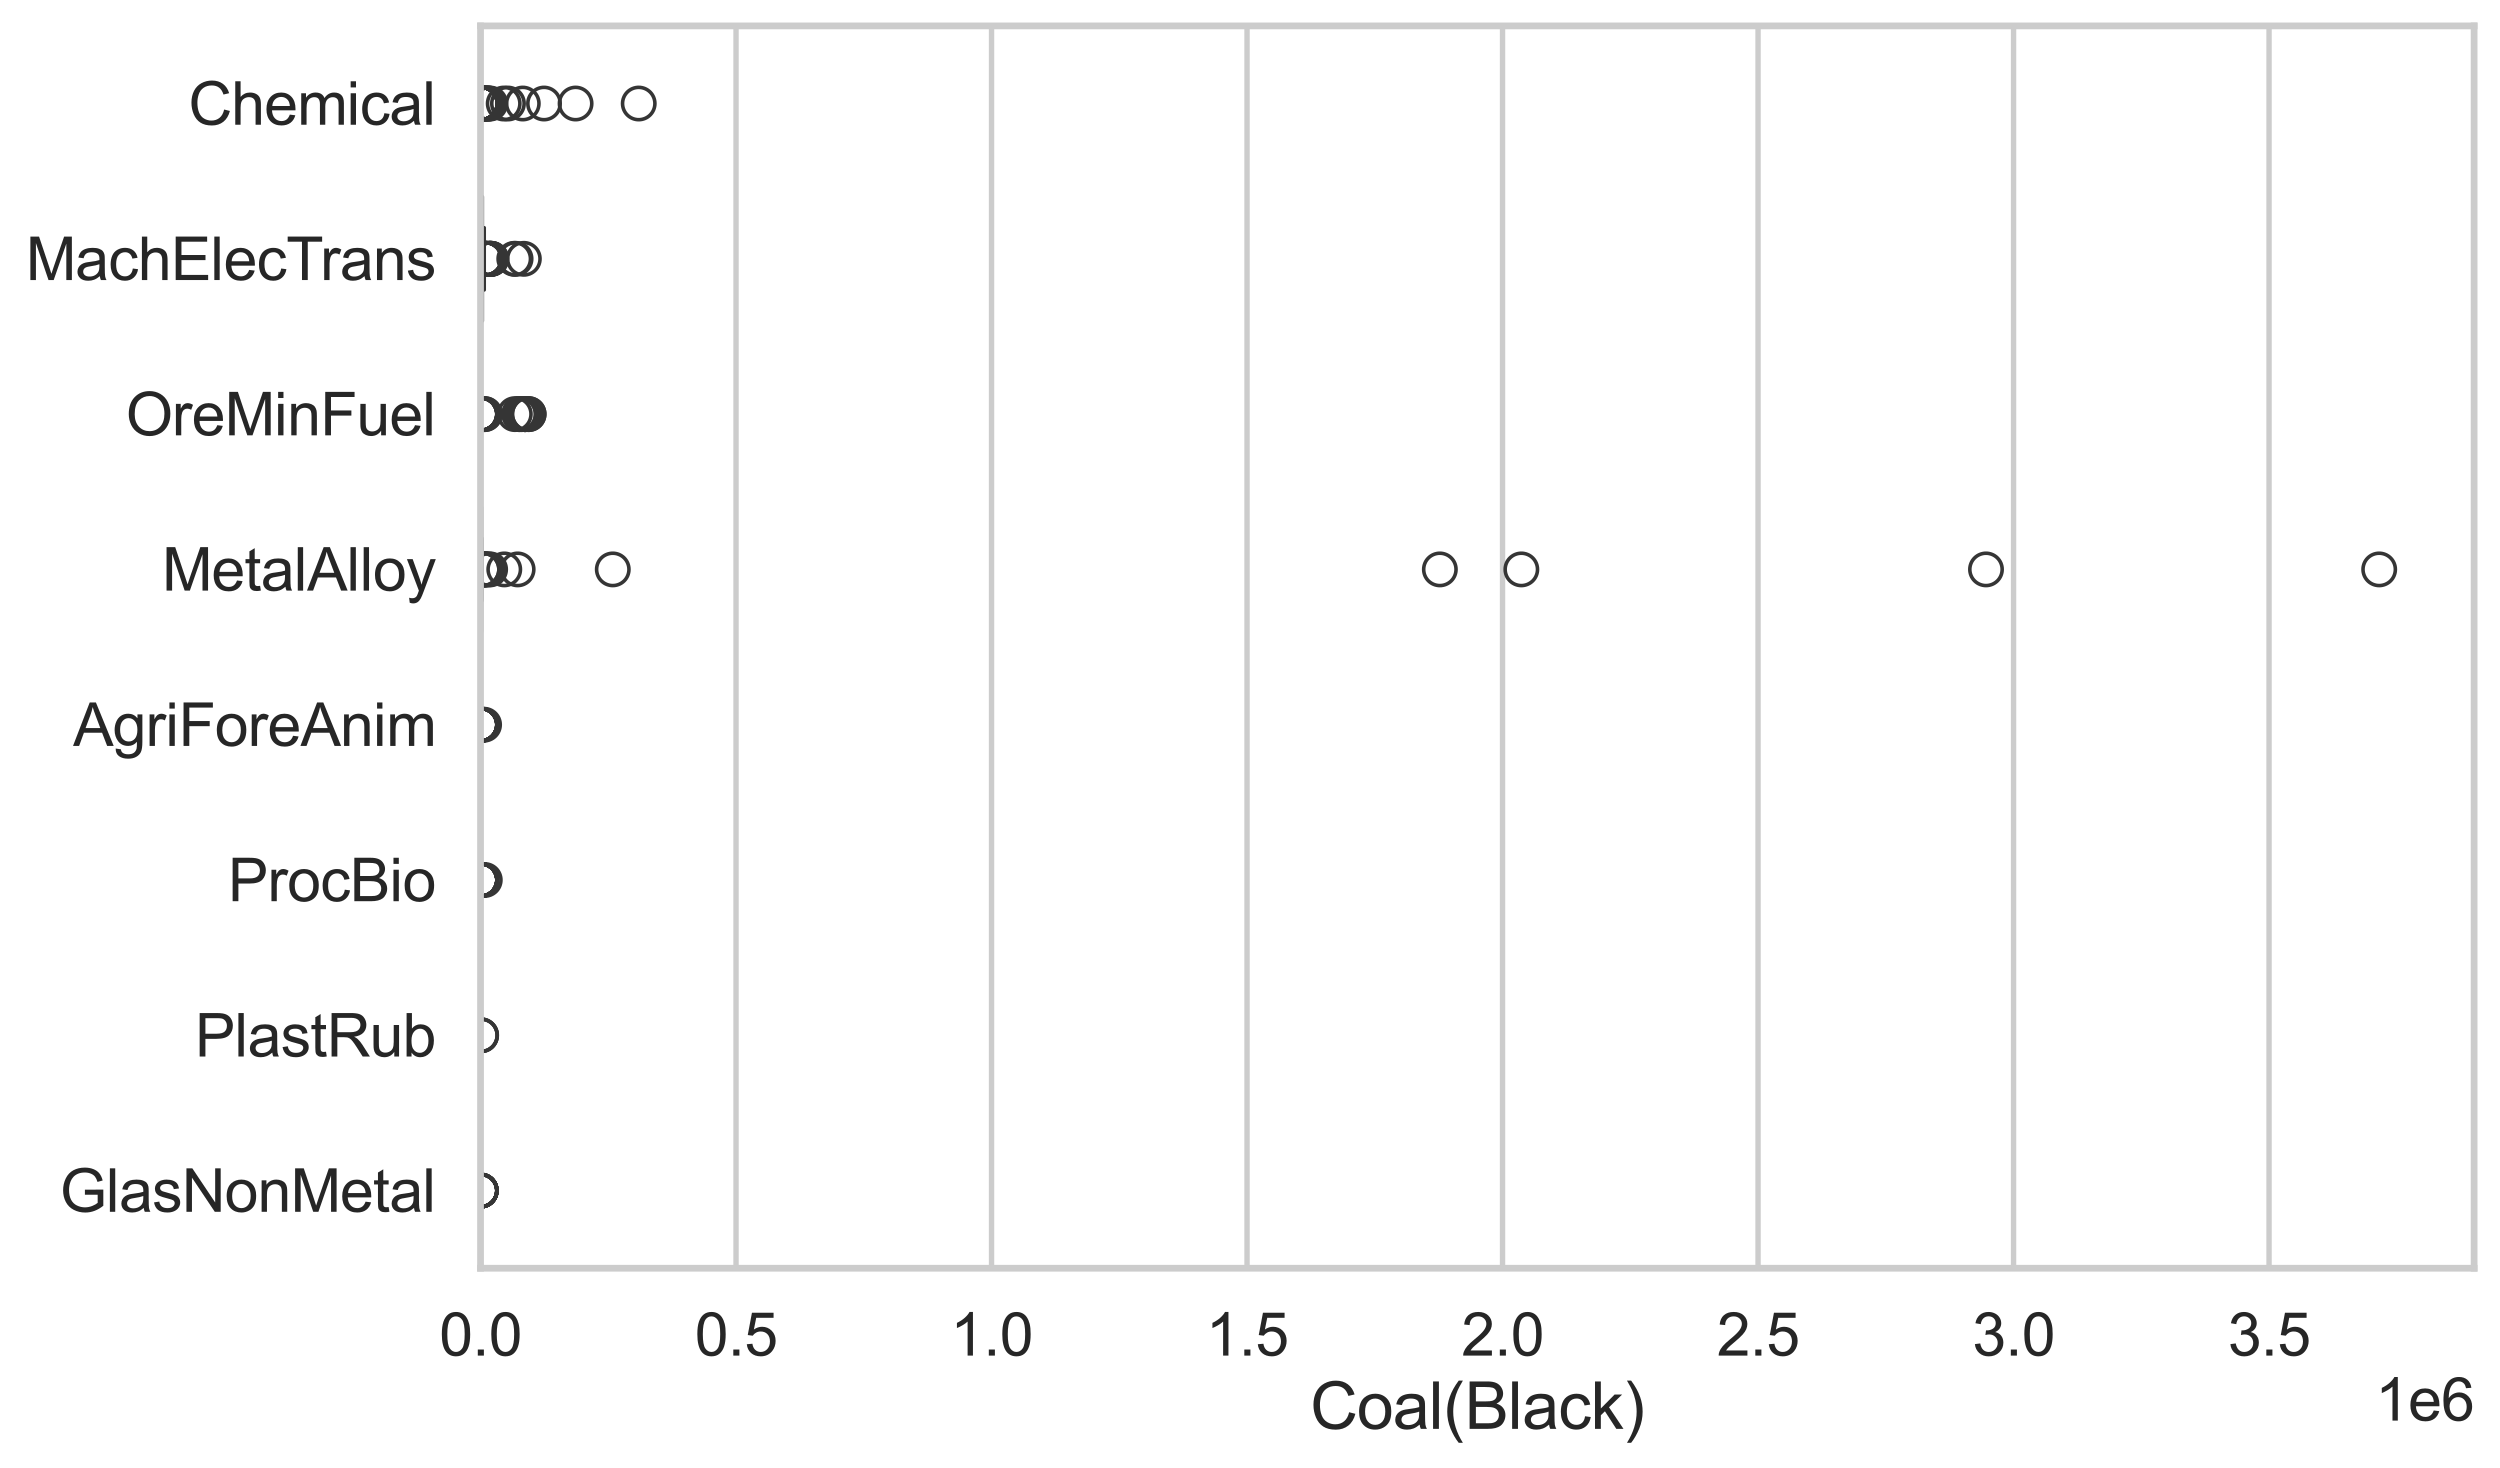 <?xml version="1.0" encoding="utf-8" standalone="no"?>
<!DOCTYPE svg PUBLIC "-//W3C//DTD SVG 1.1//EN"
  "http://www.w3.org/Graphics/SVG/1.1/DTD/svg11.dtd">
<svg xmlns:xlink="http://www.w3.org/1999/xlink" width="695.577pt" height="408.542pt" viewBox="0 0 695.577 408.542" xmlns="http://www.w3.org/2000/svg" version="1.1">
 <defs>
  <style type="text/css">*{stroke-linejoin: round; stroke-linecap: butt}</style>
 </defs>
 <g id="figure_1">
  <g id="patch_1">
   <path d="M 0 408.542 
L 695.577 408.542 
L 695.577 0 
L 0 0 
z
" style="fill: #ffffff"/>
  </g>
  <g id="axes_1">
   <g id="patch_2">
    <path d="M 133.697 352.86 
L 688.377 352.86 
L 688.377 7.2 
L 133.697 7.2 
z
" style="fill: #ffffff"/>
   </g>
   <g id="matplotlib.axis_1">
    <g id="xtick_1">
     <g id="line2d_1">
      <path d="M 133.697 352.86 
L 133.697 7.2 
" clip-path="url(#pe09116f24c)" style="fill: none; stroke: #cccccc; stroke-width: 1.5; stroke-linecap: round"/>
     </g>
     <g id="text_1">
      <!-- 0.0 -->
      <g style="fill: #262626" transform="translate(122.229 377.17) scale(0.165 -0.165)">
       <defs>
        <path id="ArialMT-30" d="M 266 2259 
Q 266 3072 433 3567 
Q 600 4063 929 4331 
Q 1259 4600 1759 4600 
Q 2128 4600 2406 4451 
Q 2684 4303 2865 4023 
Q 3047 3744 3150 3342 
Q 3253 2941 3253 2259 
Q 3253 1453 3087 958 
Q 2922 463 2592 192 
Q 2263 -78 1759 -78 
Q 1097 -78 719 397 
Q 266 969 266 2259 
z
M 844 2259 
Q 844 1131 1108 757 
Q 1372 384 1759 384 
Q 2147 384 2411 759 
Q 2675 1134 2675 2259 
Q 2675 3391 2411 3762 
Q 2147 4134 1753 4134 
Q 1366 4134 1134 3806 
Q 844 3388 844 2259 
z
" transform="scale(0.016)"/>
        <path id="ArialMT-2e" d="M 581 0 
L 581 641 
L 1222 641 
L 1222 0 
L 581 0 
z
" transform="scale(0.016)"/>
       </defs>
       <use xlink:href="#ArialMT-30"/>
       <use xlink:href="#ArialMT-2e" transform="translate(55.615 0)"/>
       <use xlink:href="#ArialMT-30" transform="translate(83.398 0)"/>
      </g>
     </g>
    </g>
    <g id="xtick_2">
     <g id="line2d_2">
      <path d="M 204.786 352.86 
L 204.786 7.2 
" clip-path="url(#pe09116f24c)" style="fill: none; stroke: #cccccc; stroke-width: 1.5; stroke-linecap: round"/>
     </g>
     <g id="text_2">
      <!-- 0.5 -->
      <g style="fill: #262626" transform="translate(193.319 377.17) scale(0.165 -0.165)">
       <defs>
        <path id="ArialMT-35" d="M 266 1200 
L 856 1250 
Q 922 819 1161 601 
Q 1400 384 1738 384 
Q 2144 384 2425 690 
Q 2706 997 2706 1503 
Q 2706 1984 2436 2262 
Q 2166 2541 1728 2541 
Q 1456 2541 1237 2417 
Q 1019 2294 894 2097 
L 366 2166 
L 809 4519 
L 3088 4519 
L 3088 3981 
L 1259 3981 
L 1013 2750 
Q 1425 3038 1878 3038 
Q 2478 3038 2890 2622 
Q 3303 2206 3303 1553 
Q 3303 931 2941 478 
Q 2500 -78 1738 -78 
Q 1113 -78 717 272 
Q 322 622 266 1200 
z
" transform="scale(0.016)"/>
       </defs>
       <use xlink:href="#ArialMT-30"/>
       <use xlink:href="#ArialMT-2e" transform="translate(55.615 0)"/>
       <use xlink:href="#ArialMT-35" transform="translate(83.398 0)"/>
      </g>
     </g>
    </g>
    <g id="xtick_3">
     <g id="line2d_3">
      <path d="M 275.875 352.86 
L 275.875 7.2 
" clip-path="url(#pe09116f24c)" style="fill: none; stroke: #cccccc; stroke-width: 1.5; stroke-linecap: round"/>
     </g>
     <g id="text_3">
      <!-- 1.0 -->
      <g style="fill: #262626" transform="translate(264.408 377.17) scale(0.165 -0.165)">
       <defs>
        <path id="ArialMT-31" d="M 2384 0 
L 1822 0 
L 1822 3584 
Q 1619 3391 1289 3197 
Q 959 3003 697 2906 
L 697 3450 
Q 1169 3672 1522 3987 
Q 1875 4303 2022 4600 
L 2384 4600 
L 2384 0 
z
" transform="scale(0.016)"/>
       </defs>
       <use xlink:href="#ArialMT-31"/>
       <use xlink:href="#ArialMT-2e" transform="translate(55.615 0)"/>
       <use xlink:href="#ArialMT-30" transform="translate(83.398 0)"/>
      </g>
     </g>
    </g>
    <g id="xtick_4">
     <g id="line2d_4">
      <path d="M 346.964 352.86 
L 346.964 7.2 
" clip-path="url(#pe09116f24c)" style="fill: none; stroke: #cccccc; stroke-width: 1.5; stroke-linecap: round"/>
     </g>
     <g id="text_4">
      <!-- 1.5 -->
      <g style="fill: #262626" transform="translate(335.497 377.17) scale(0.165 -0.165)">
       <use xlink:href="#ArialMT-31"/>
       <use xlink:href="#ArialMT-2e" transform="translate(55.615 0)"/>
       <use xlink:href="#ArialMT-35" transform="translate(83.398 0)"/>
      </g>
     </g>
    </g>
    <g id="xtick_5">
     <g id="line2d_5">
      <path d="M 418.054 352.86 
L 418.054 7.2 
" clip-path="url(#pe09116f24c)" style="fill: none; stroke: #cccccc; stroke-width: 1.5; stroke-linecap: round"/>
     </g>
     <g id="text_5">
      <!-- 2.0 -->
      <g style="fill: #262626" transform="translate(406.586 377.17) scale(0.165 -0.165)">
       <defs>
        <path id="ArialMT-32" d="M 3222 541 
L 3222 0 
L 194 0 
Q 188 203 259 391 
Q 375 700 629 1000 
Q 884 1300 1366 1694 
Q 2113 2306 2375 2664 
Q 2638 3022 2638 3341 
Q 2638 3675 2398 3904 
Q 2159 4134 1775 4134 
Q 1369 4134 1125 3890 
Q 881 3647 878 3216 
L 300 3275 
Q 359 3922 746 4261 
Q 1134 4600 1788 4600 
Q 2447 4600 2831 4234 
Q 3216 3869 3216 3328 
Q 3216 3053 3103 2787 
Q 2991 2522 2730 2228 
Q 2469 1934 1863 1422 
Q 1356 997 1212 845 
Q 1069 694 975 541 
L 3222 541 
z
" transform="scale(0.016)"/>
       </defs>
       <use xlink:href="#ArialMT-32"/>
       <use xlink:href="#ArialMT-2e" transform="translate(55.615 0)"/>
       <use xlink:href="#ArialMT-30" transform="translate(83.398 0)"/>
      </g>
     </g>
    </g>
    <g id="xtick_6">
     <g id="line2d_6">
      <path d="M 489.143 352.86 
L 489.143 7.2 
" clip-path="url(#pe09116f24c)" style="fill: none; stroke: #cccccc; stroke-width: 1.5; stroke-linecap: round"/>
     </g>
     <g id="text_6">
      <!-- 2.5 -->
      <g style="fill: #262626" transform="translate(477.675 377.17) scale(0.165 -0.165)">
       <use xlink:href="#ArialMT-32"/>
       <use xlink:href="#ArialMT-2e" transform="translate(55.615 0)"/>
       <use xlink:href="#ArialMT-35" transform="translate(83.398 0)"/>
      </g>
     </g>
    </g>
    <g id="xtick_7">
     <g id="line2d_7">
      <path d="M 560.232 352.86 
L 560.232 7.2 
" clip-path="url(#pe09116f24c)" style="fill: none; stroke: #cccccc; stroke-width: 1.5; stroke-linecap: round"/>
     </g>
     <g id="text_7">
      <!-- 3.0 -->
      <g style="fill: #262626" transform="translate(548.764 377.17) scale(0.165 -0.165)">
       <defs>
        <path id="ArialMT-33" d="M 269 1209 
L 831 1284 
Q 928 806 1161 595 
Q 1394 384 1728 384 
Q 2125 384 2398 659 
Q 2672 934 2672 1341 
Q 2672 1728 2419 1979 
Q 2166 2231 1775 2231 
Q 1616 2231 1378 2169 
L 1441 2663 
Q 1497 2656 1531 2656 
Q 1891 2656 2178 2843 
Q 2466 3031 2466 3422 
Q 2466 3731 2256 3934 
Q 2047 4138 1716 4138 
Q 1388 4138 1169 3931 
Q 950 3725 888 3313 
L 325 3413 
Q 428 3978 793 4289 
Q 1159 4600 1703 4600 
Q 2078 4600 2393 4439 
Q 2709 4278 2876 4000 
Q 3044 3722 3044 3409 
Q 3044 3113 2884 2869 
Q 2725 2625 2413 2481 
Q 2819 2388 3044 2092 
Q 3269 1797 3269 1353 
Q 3269 753 2831 336 
Q 2394 -81 1725 -81 
Q 1122 -81 723 278 
Q 325 638 269 1209 
z
" transform="scale(0.016)"/>
       </defs>
       <use xlink:href="#ArialMT-33"/>
       <use xlink:href="#ArialMT-2e" transform="translate(55.615 0)"/>
       <use xlink:href="#ArialMT-30" transform="translate(83.398 0)"/>
      </g>
     </g>
    </g>
    <g id="xtick_8">
     <g id="line2d_8">
      <path d="M 631.321 352.86 
L 631.321 7.2 
" clip-path="url(#pe09116f24c)" style="fill: none; stroke: #cccccc; stroke-width: 1.5; stroke-linecap: round"/>
     </g>
     <g id="text_8">
      <!-- 3.5 -->
      <g style="fill: #262626" transform="translate(619.854 377.17) scale(0.165 -0.165)">
       <use xlink:href="#ArialMT-33"/>
       <use xlink:href="#ArialMT-2e" transform="translate(55.615 0)"/>
       <use xlink:href="#ArialMT-35" transform="translate(83.398 0)"/>
      </g>
     </g>
    </g>
    <g id="text_9">
     <!-- Coal(Black) -->
     <g style="fill: #262626" transform="translate(364.527 397.553) scale(0.18 -0.18)">
      <defs>
       <path id="ArialMT-43" d="M 3763 1606 
L 4369 1453 
Q 4178 706 3683 314 
Q 3188 -78 2472 -78 
Q 1731 -78 1267 223 
Q 803 525 561 1097 
Q 319 1669 319 2325 
Q 319 3041 592 3573 
Q 866 4106 1370 4382 
Q 1875 4659 2481 4659 
Q 3169 4659 3637 4309 
Q 4106 3959 4291 3325 
L 3694 3184 
Q 3534 3684 3231 3912 
Q 2928 4141 2469 4141 
Q 1941 4141 1586 3887 
Q 1231 3634 1087 3207 
Q 944 2781 944 2328 
Q 944 1744 1114 1308 
Q 1284 872 1643 656 
Q 2003 441 2422 441 
Q 2931 441 3284 734 
Q 3638 1028 3763 1606 
z
" transform="scale(0.016)"/>
       <path id="ArialMT-6f" d="M 213 1659 
Q 213 2581 725 3025 
Q 1153 3394 1769 3394 
Q 2453 3394 2887 2945 
Q 3322 2497 3322 1706 
Q 3322 1066 3130 698 
Q 2938 331 2570 128 
Q 2203 -75 1769 -75 
Q 1072 -75 642 372 
Q 213 819 213 1659 
z
M 791 1659 
Q 791 1022 1069 705 
Q 1347 388 1769 388 
Q 2188 388 2466 706 
Q 2744 1025 2744 1678 
Q 2744 2294 2464 2611 
Q 2184 2928 1769 2928 
Q 1347 2928 1069 2612 
Q 791 2297 791 1659 
z
" transform="scale(0.016)"/>
       <path id="ArialMT-61" d="M 2588 409 
Q 2275 144 1986 34 
Q 1697 -75 1366 -75 
Q 819 -75 525 192 
Q 231 459 231 875 
Q 231 1119 342 1320 
Q 453 1522 633 1644 
Q 813 1766 1038 1828 
Q 1203 1872 1538 1913 
Q 2219 1994 2541 2106 
Q 2544 2222 2544 2253 
Q 2544 2597 2384 2738 
Q 2169 2928 1744 2928 
Q 1347 2928 1158 2789 
Q 969 2650 878 2297 
L 328 2372 
Q 403 2725 575 2942 
Q 747 3159 1072 3276 
Q 1397 3394 1825 3394 
Q 2250 3394 2515 3294 
Q 2781 3194 2906 3042 
Q 3031 2891 3081 2659 
Q 3109 2516 3109 2141 
L 3109 1391 
Q 3109 606 3145 398 
Q 3181 191 3288 0 
L 2700 0 
Q 2613 175 2588 409 
z
M 2541 1666 
Q 2234 1541 1622 1453 
Q 1275 1403 1131 1340 
Q 988 1278 909 1158 
Q 831 1038 831 891 
Q 831 666 1001 516 
Q 1172 366 1500 366 
Q 1825 366 2078 508 
Q 2331 650 2450 897 
Q 2541 1088 2541 1459 
L 2541 1666 
z
" transform="scale(0.016)"/>
       <path id="ArialMT-6c" d="M 409 0 
L 409 4581 
L 972 4581 
L 972 0 
L 409 0 
z
" transform="scale(0.016)"/>
       <path id="ArialMT-28" d="M 1497 -1347 
Q 1031 -759 709 28 
Q 388 816 388 1659 
Q 388 2403 628 3084 
Q 909 3875 1497 4659 
L 1900 4659 
Q 1522 4009 1400 3731 
Q 1209 3300 1100 2831 
Q 966 2247 966 1656 
Q 966 153 1900 -1347 
L 1497 -1347 
z
" transform="scale(0.016)"/>
       <path id="ArialMT-42" d="M 469 0 
L 469 4581 
L 2188 4581 
Q 2713 4581 3030 4442 
Q 3347 4303 3526 4014 
Q 3706 3725 3706 3409 
Q 3706 3116 3547 2856 
Q 3388 2597 3066 2438 
Q 3481 2316 3704 2022 
Q 3928 1728 3928 1328 
Q 3928 1006 3792 729 
Q 3656 453 3456 303 
Q 3256 153 2954 76 
Q 2653 0 2216 0 
L 469 0 
z
M 1075 2656 
L 2066 2656 
Q 2469 2656 2644 2709 
Q 2875 2778 2992 2937 
Q 3109 3097 3109 3338 
Q 3109 3566 3000 3739 
Q 2891 3913 2687 3977 
Q 2484 4041 1991 4041 
L 1075 4041 
L 1075 2656 
z
M 1075 541 
L 2216 541 
Q 2509 541 2628 563 
Q 2838 600 2978 687 
Q 3119 775 3209 942 
Q 3300 1109 3300 1328 
Q 3300 1584 3169 1773 
Q 3038 1963 2805 2039 
Q 2572 2116 2134 2116 
L 1075 2116 
L 1075 541 
z
" transform="scale(0.016)"/>
       <path id="ArialMT-63" d="M 2588 1216 
L 3141 1144 
Q 3050 572 2676 248 
Q 2303 -75 1759 -75 
Q 1078 -75 664 370 
Q 250 816 250 1647 
Q 250 2184 428 2587 
Q 606 2991 970 3192 
Q 1334 3394 1763 3394 
Q 2303 3394 2647 3120 
Q 2991 2847 3088 2344 
L 2541 2259 
Q 2463 2594 2264 2762 
Q 2066 2931 1784 2931 
Q 1359 2931 1093 2626 
Q 828 2322 828 1663 
Q 828 994 1084 691 
Q 1341 388 1753 388 
Q 2084 388 2306 591 
Q 2528 794 2588 1216 
z
" transform="scale(0.016)"/>
       <path id="ArialMT-6b" d="M 425 0 
L 425 4581 
L 988 4581 
L 988 1969 
L 2319 3319 
L 3047 3319 
L 1778 2088 
L 3175 0 
L 2481 0 
L 1384 1697 
L 988 1316 
L 988 0 
L 425 0 
z
" transform="scale(0.016)"/>
       <path id="ArialMT-29" d="M 791 -1347 
L 388 -1347 
Q 1322 153 1322 1656 
Q 1322 2244 1188 2822 
Q 1081 3291 891 3722 
Q 769 4003 388 4659 
L 791 4659 
Q 1378 3875 1659 3084 
Q 1900 2403 1900 1659 
Q 1900 816 1576 28 
Q 1253 -759 791 -1347 
z
" transform="scale(0.016)"/>
      </defs>
      <use xlink:href="#ArialMT-43"/>
      <use xlink:href="#ArialMT-6f" transform="translate(72.217 0)"/>
      <use xlink:href="#ArialMT-61" transform="translate(127.832 0)"/>
      <use xlink:href="#ArialMT-6c" transform="translate(183.447 0)"/>
      <use xlink:href="#ArialMT-28" transform="translate(205.664 0)"/>
      <use xlink:href="#ArialMT-42" transform="translate(238.965 0)"/>
      <use xlink:href="#ArialMT-6c" transform="translate(305.664 0)"/>
      <use xlink:href="#ArialMT-61" transform="translate(327.881 0)"/>
      <use xlink:href="#ArialMT-63" transform="translate(383.496 0)"/>
      <use xlink:href="#ArialMT-6b" transform="translate(433.496 0)"/>
      <use xlink:href="#ArialMT-29" transform="translate(483.496 0)"/>
     </g>
    </g>
    <g id="text_10">
     <!-- 1e6 -->
     <g style="fill: #262626" transform="translate(660.85 395.26) scale(0.165 -0.165)">
      <defs>
       <path id="ArialMT-65" d="M 2694 1069 
L 3275 997 
Q 3138 488 2766 206 
Q 2394 -75 1816 -75 
Q 1088 -75 661 373 
Q 234 822 234 1631 
Q 234 2469 665 2931 
Q 1097 3394 1784 3394 
Q 2450 3394 2872 2941 
Q 3294 2488 3294 1666 
Q 3294 1616 3291 1516 
L 816 1516 
Q 847 969 1125 678 
Q 1403 388 1819 388 
Q 2128 388 2347 550 
Q 2566 713 2694 1069 
z
M 847 1978 
L 2700 1978 
Q 2663 2397 2488 2606 
Q 2219 2931 1791 2931 
Q 1403 2931 1139 2672 
Q 875 2413 847 1978 
z
" transform="scale(0.016)"/>
       <path id="ArialMT-36" d="M 3184 3459 
L 2625 3416 
Q 2550 3747 2413 3897 
Q 2184 4138 1850 4138 
Q 1581 4138 1378 3988 
Q 1113 3794 959 3422 
Q 806 3050 800 2363 
Q 1003 2672 1297 2822 
Q 1591 2972 1913 2972 
Q 2475 2972 2870 2558 
Q 3266 2144 3266 1488 
Q 3266 1056 3080 686 
Q 2894 316 2569 119 
Q 2244 -78 1831 -78 
Q 1128 -78 684 439 
Q 241 956 241 2144 
Q 241 3472 731 4075 
Q 1159 4600 1884 4600 
Q 2425 4600 2770 4297 
Q 3116 3994 3184 3459 
z
M 888 1484 
Q 888 1194 1011 928 
Q 1134 663 1356 523 
Q 1578 384 1822 384 
Q 2178 384 2434 671 
Q 2691 959 2691 1453 
Q 2691 1928 2437 2201 
Q 2184 2475 1800 2475 
Q 1419 2475 1153 2201 
Q 888 1928 888 1484 
z
" transform="scale(0.016)"/>
      </defs>
      <use xlink:href="#ArialMT-31"/>
      <use xlink:href="#ArialMT-65" transform="translate(55.615 0)"/>
      <use xlink:href="#ArialMT-36" transform="translate(111.23 0)"/>
     </g>
    </g>
   </g>
   <g id="matplotlib.axis_2">
    <g id="ytick_1">
     <g id="text_11">
      <!-- Chemical -->
      <g style="fill: #262626" transform="translate(52.428 34.709) scale(0.165 -0.165)">
       <defs>
        <path id="ArialMT-68" d="M 422 0 
L 422 4581 
L 984 4581 
L 984 2938 
Q 1378 3394 1978 3394 
Q 2347 3394 2619 3248 
Q 2891 3103 3008 2847 
Q 3125 2591 3125 2103 
L 3125 0 
L 2563 0 
L 2563 2103 
Q 2563 2525 2380 2717 
Q 2197 2909 1863 2909 
Q 1613 2909 1392 2779 
Q 1172 2650 1078 2428 
Q 984 2206 984 1816 
L 984 0 
L 422 0 
z
" transform="scale(0.016)"/>
        <path id="ArialMT-6d" d="M 422 0 
L 422 3319 
L 925 3319 
L 925 2853 
Q 1081 3097 1340 3245 
Q 1600 3394 1931 3394 
Q 2300 3394 2536 3241 
Q 2772 3088 2869 2813 
Q 3263 3394 3894 3394 
Q 4388 3394 4653 3120 
Q 4919 2847 4919 2278 
L 4919 0 
L 4359 0 
L 4359 2091 
Q 4359 2428 4304 2576 
Q 4250 2725 4106 2815 
Q 3963 2906 3769 2906 
Q 3419 2906 3187 2673 
Q 2956 2441 2956 1928 
L 2956 0 
L 2394 0 
L 2394 2156 
Q 2394 2531 2256 2718 
Q 2119 2906 1806 2906 
Q 1569 2906 1367 2781 
Q 1166 2656 1075 2415 
Q 984 2175 984 1722 
L 984 0 
L 422 0 
z
" transform="scale(0.016)"/>
        <path id="ArialMT-69" d="M 425 3934 
L 425 4581 
L 988 4581 
L 988 3934 
L 425 3934 
z
M 425 0 
L 425 3319 
L 988 3319 
L 988 0 
L 425 0 
z
" transform="scale(0.016)"/>
       </defs>
       <use xlink:href="#ArialMT-43"/>
       <use xlink:href="#ArialMT-68" transform="translate(72.217 0)"/>
       <use xlink:href="#ArialMT-65" transform="translate(127.832 0)"/>
       <use xlink:href="#ArialMT-6d" transform="translate(183.447 0)"/>
       <use xlink:href="#ArialMT-69" transform="translate(266.748 0)"/>
       <use xlink:href="#ArialMT-63" transform="translate(288.965 0)"/>
       <use xlink:href="#ArialMT-61" transform="translate(338.965 0)"/>
       <use xlink:href="#ArialMT-6c" transform="translate(394.58 0)"/>
      </g>
     </g>
    </g>
    <g id="ytick_2">
     <g id="text_12">
      <!-- MachElecTrans -->
      <g style="fill: #262626" transform="translate(7.2 77.916) scale(0.165 -0.165)">
       <defs>
        <path id="ArialMT-4d" d="M 475 0 
L 475 4581 
L 1388 4581 
L 2472 1338 
Q 2622 884 2691 659 
Q 2769 909 2934 1394 
L 4031 4581 
L 4847 4581 
L 4847 0 
L 4263 0 
L 4263 3834 
L 2931 0 
L 2384 0 
L 1059 3900 
L 1059 0 
L 475 0 
z
" transform="scale(0.016)"/>
        <path id="ArialMT-45" d="M 506 0 
L 506 4581 
L 3819 4581 
L 3819 4041 
L 1113 4041 
L 1113 2638 
L 3647 2638 
L 3647 2100 
L 1113 2100 
L 1113 541 
L 3925 541 
L 3925 0 
L 506 0 
z
" transform="scale(0.016)"/>
        <path id="ArialMT-54" d="M 1659 0 
L 1659 4041 
L 150 4041 
L 150 4581 
L 3781 4581 
L 3781 4041 
L 2266 4041 
L 2266 0 
L 1659 0 
z
" transform="scale(0.016)"/>
        <path id="ArialMT-72" d="M 416 0 
L 416 3319 
L 922 3319 
L 922 2816 
Q 1116 3169 1280 3281 
Q 1444 3394 1641 3394 
Q 1925 3394 2219 3213 
L 2025 2691 
Q 1819 2813 1613 2813 
Q 1428 2813 1281 2702 
Q 1134 2591 1072 2394 
Q 978 2094 978 1738 
L 978 0 
L 416 0 
z
" transform="scale(0.016)"/>
        <path id="ArialMT-6e" d="M 422 0 
L 422 3319 
L 928 3319 
L 928 2847 
Q 1294 3394 1984 3394 
Q 2284 3394 2536 3286 
Q 2788 3178 2913 3003 
Q 3038 2828 3088 2588 
Q 3119 2431 3119 2041 
L 3119 0 
L 2556 0 
L 2556 2019 
Q 2556 2363 2490 2533 
Q 2425 2703 2258 2804 
Q 2091 2906 1866 2906 
Q 1506 2906 1245 2678 
Q 984 2450 984 1813 
L 984 0 
L 422 0 
z
" transform="scale(0.016)"/>
        <path id="ArialMT-73" d="M 197 991 
L 753 1078 
Q 800 744 1014 566 
Q 1228 388 1613 388 
Q 2000 388 2187 545 
Q 2375 703 2375 916 
Q 2375 1106 2209 1216 
Q 2094 1291 1634 1406 
Q 1016 1563 777 1677 
Q 538 1791 414 1992 
Q 291 2194 291 2438 
Q 291 2659 392 2848 
Q 494 3038 669 3163 
Q 800 3259 1026 3326 
Q 1253 3394 1513 3394 
Q 1903 3394 2198 3281 
Q 2494 3169 2634 2976 
Q 2775 2784 2828 2463 
L 2278 2388 
Q 2241 2644 2061 2787 
Q 1881 2931 1553 2931 
Q 1166 2931 1000 2803 
Q 834 2675 834 2503 
Q 834 2394 903 2306 
Q 972 2216 1119 2156 
Q 1203 2125 1616 2013 
Q 2213 1853 2448 1751 
Q 2684 1650 2818 1456 
Q 2953 1263 2953 975 
Q 2953 694 2789 445 
Q 2625 197 2315 61 
Q 2006 -75 1616 -75 
Q 969 -75 630 194 
Q 291 463 197 991 
z
" transform="scale(0.016)"/>
       </defs>
       <use xlink:href="#ArialMT-4d"/>
       <use xlink:href="#ArialMT-61" transform="translate(83.301 0)"/>
       <use xlink:href="#ArialMT-63" transform="translate(138.916 0)"/>
       <use xlink:href="#ArialMT-68" transform="translate(188.916 0)"/>
       <use xlink:href="#ArialMT-45" transform="translate(244.531 0)"/>
       <use xlink:href="#ArialMT-6c" transform="translate(311.23 0)"/>
       <use xlink:href="#ArialMT-65" transform="translate(333.447 0)"/>
       <use xlink:href="#ArialMT-63" transform="translate(389.062 0)"/>
       <use xlink:href="#ArialMT-54" transform="translate(439.062 0)"/>
       <use xlink:href="#ArialMT-72" transform="translate(496.396 0)"/>
       <use xlink:href="#ArialMT-61" transform="translate(529.697 0)"/>
       <use xlink:href="#ArialMT-6e" transform="translate(585.312 0)"/>
       <use xlink:href="#ArialMT-73" transform="translate(640.928 0)"/>
      </g>
     </g>
    </g>
    <g id="ytick_3">
     <g id="text_13">
      <!-- OreMinFuel -->
      <g style="fill: #262626" transform="translate(35.013 121.124) scale(0.165 -0.165)">
       <defs>
        <path id="ArialMT-4f" d="M 309 2231 
Q 309 3372 921 4017 
Q 1534 4663 2503 4663 
Q 3138 4663 3647 4359 
Q 4156 4056 4423 3514 
Q 4691 2972 4691 2284 
Q 4691 1588 4409 1038 
Q 4128 488 3612 205 
Q 3097 -78 2500 -78 
Q 1853 -78 1343 234 
Q 834 547 571 1087 
Q 309 1628 309 2231 
z
M 934 2222 
Q 934 1394 1379 917 
Q 1825 441 2497 441 
Q 3181 441 3623 922 
Q 4066 1403 4066 2288 
Q 4066 2847 3877 3264 
Q 3688 3681 3323 3911 
Q 2959 4141 2506 4141 
Q 1863 4141 1398 3698 
Q 934 3256 934 2222 
z
" transform="scale(0.016)"/>
        <path id="ArialMT-46" d="M 525 0 
L 525 4581 
L 3616 4581 
L 3616 4041 
L 1131 4041 
L 1131 2622 
L 3281 2622 
L 3281 2081 
L 1131 2081 
L 1131 0 
L 525 0 
z
" transform="scale(0.016)"/>
        <path id="ArialMT-75" d="M 2597 0 
L 2597 488 
Q 2209 -75 1544 -75 
Q 1250 -75 995 37 
Q 741 150 617 320 
Q 494 491 444 738 
Q 409 903 409 1263 
L 409 3319 
L 972 3319 
L 972 1478 
Q 972 1038 1006 884 
Q 1059 663 1231 536 
Q 1403 409 1656 409 
Q 1909 409 2131 539 
Q 2353 669 2445 892 
Q 2538 1116 2538 1541 
L 2538 3319 
L 3100 3319 
L 3100 0 
L 2597 0 
z
" transform="scale(0.016)"/>
       </defs>
       <use xlink:href="#ArialMT-4f"/>
       <use xlink:href="#ArialMT-72" transform="translate(77.783 0)"/>
       <use xlink:href="#ArialMT-65" transform="translate(111.084 0)"/>
       <use xlink:href="#ArialMT-4d" transform="translate(166.699 0)"/>
       <use xlink:href="#ArialMT-69" transform="translate(250 0)"/>
       <use xlink:href="#ArialMT-6e" transform="translate(272.217 0)"/>
       <use xlink:href="#ArialMT-46" transform="translate(327.832 0)"/>
       <use xlink:href="#ArialMT-75" transform="translate(388.916 0)"/>
       <use xlink:href="#ArialMT-65" transform="translate(444.531 0)"/>
       <use xlink:href="#ArialMT-6c" transform="translate(500.146 0)"/>
      </g>
     </g>
    </g>
    <g id="ytick_4">
     <g id="text_14">
      <!-- MetalAlloy -->
      <g style="fill: #262626" transform="translate(45.088 164.331) scale(0.165 -0.165)">
       <defs>
        <path id="ArialMT-74" d="M 1650 503 
L 1731 6 
Q 1494 -44 1306 -44 
Q 1000 -44 831 53 
Q 663 150 594 308 
Q 525 466 525 972 
L 525 2881 
L 113 2881 
L 113 3319 
L 525 3319 
L 525 4141 
L 1084 4478 
L 1084 3319 
L 1650 3319 
L 1650 2881 
L 1084 2881 
L 1084 941 
Q 1084 700 1114 631 
Q 1144 563 1211 522 
Q 1278 481 1403 481 
Q 1497 481 1650 503 
z
" transform="scale(0.016)"/>
        <path id="ArialMT-41" d="M -9 0 
L 1750 4581 
L 2403 4581 
L 4278 0 
L 3588 0 
L 3053 1388 
L 1138 1388 
L 634 0 
L -9 0 
z
M 1313 1881 
L 2866 1881 
L 2388 3150 
Q 2169 3728 2063 4100 
Q 1975 3659 1816 3225 
L 1313 1881 
z
" transform="scale(0.016)"/>
        <path id="ArialMT-79" d="M 397 -1278 
L 334 -750 
Q 519 -800 656 -800 
Q 844 -800 956 -737 
Q 1069 -675 1141 -563 
Q 1194 -478 1313 -144 
Q 1328 -97 1363 -6 
L 103 3319 
L 709 3319 
L 1400 1397 
Q 1534 1031 1641 628 
Q 1738 1016 1872 1384 
L 2581 3319 
L 3144 3319 
L 1881 -56 
Q 1678 -603 1566 -809 
Q 1416 -1088 1222 -1217 
Q 1028 -1347 759 -1347 
Q 597 -1347 397 -1278 
z
" transform="scale(0.016)"/>
       </defs>
       <use xlink:href="#ArialMT-4d"/>
       <use xlink:href="#ArialMT-65" transform="translate(83.301 0)"/>
       <use xlink:href="#ArialMT-74" transform="translate(138.916 0)"/>
       <use xlink:href="#ArialMT-61" transform="translate(166.699 0)"/>
       <use xlink:href="#ArialMT-6c" transform="translate(222.314 0)"/>
       <use xlink:href="#ArialMT-41" transform="translate(244.531 0)"/>
       <use xlink:href="#ArialMT-6c" transform="translate(311.23 0)"/>
       <use xlink:href="#ArialMT-6c" transform="translate(333.447 0)"/>
       <use xlink:href="#ArialMT-6f" transform="translate(355.664 0)"/>
       <use xlink:href="#ArialMT-79" transform="translate(411.279 0)"/>
      </g>
     </g>
    </g>
    <g id="ytick_5">
     <g id="text_15">
      <!-- AgriForeAnim -->
      <g style="fill: #262626" transform="translate(20.341 207.539) scale(0.165 -0.165)">
       <defs>
        <path id="ArialMT-67" d="M 319 -275 
L 866 -356 
Q 900 -609 1056 -725 
Q 1266 -881 1628 -881 
Q 2019 -881 2231 -725 
Q 2444 -569 2519 -288 
Q 2563 -116 2559 434 
Q 2191 0 1641 0 
Q 956 0 581 494 
Q 206 988 206 1678 
Q 206 2153 378 2554 
Q 550 2956 876 3175 
Q 1203 3394 1644 3394 
Q 2231 3394 2613 2919 
L 2613 3319 
L 3131 3319 
L 3131 450 
Q 3131 -325 2973 -648 
Q 2816 -972 2473 -1159 
Q 2131 -1347 1631 -1347 
Q 1038 -1347 672 -1080 
Q 306 -813 319 -275 
z
M 784 1719 
Q 784 1066 1043 766 
Q 1303 466 1694 466 
Q 2081 466 2343 764 
Q 2606 1063 2606 1700 
Q 2606 2309 2336 2618 
Q 2066 2928 1684 2928 
Q 1309 2928 1046 2623 
Q 784 2319 784 1719 
z
" transform="scale(0.016)"/>
       </defs>
       <use xlink:href="#ArialMT-41"/>
       <use xlink:href="#ArialMT-67" transform="translate(66.699 0)"/>
       <use xlink:href="#ArialMT-72" transform="translate(122.314 0)"/>
       <use xlink:href="#ArialMT-69" transform="translate(155.615 0)"/>
       <use xlink:href="#ArialMT-46" transform="translate(177.832 0)"/>
       <use xlink:href="#ArialMT-6f" transform="translate(238.916 0)"/>
       <use xlink:href="#ArialMT-72" transform="translate(294.531 0)"/>
       <use xlink:href="#ArialMT-65" transform="translate(327.832 0)"/>
       <use xlink:href="#ArialMT-41" transform="translate(383.447 0)"/>
       <use xlink:href="#ArialMT-6e" transform="translate(450.146 0)"/>
       <use xlink:href="#ArialMT-69" transform="translate(505.762 0)"/>
       <use xlink:href="#ArialMT-6d" transform="translate(527.979 0)"/>
      </g>
     </g>
    </g>
    <g id="ytick_6">
     <g id="text_16">
      <!-- ProcBio -->
      <g style="fill: #262626" transform="translate(63.424 250.746) scale(0.165 -0.165)">
       <defs>
        <path id="ArialMT-50" d="M 494 0 
L 494 4581 
L 2222 4581 
Q 2678 4581 2919 4538 
Q 3256 4481 3484 4323 
Q 3713 4166 3852 3881 
Q 3991 3597 3991 3256 
Q 3991 2672 3619 2267 
Q 3247 1863 2275 1863 
L 1100 1863 
L 1100 0 
L 494 0 
z
M 1100 2403 
L 2284 2403 
Q 2872 2403 3119 2622 
Q 3366 2841 3366 3238 
Q 3366 3525 3220 3729 
Q 3075 3934 2838 4000 
Q 2684 4041 2272 4041 
L 1100 4041 
L 1100 2403 
z
" transform="scale(0.016)"/>
       </defs>
       <use xlink:href="#ArialMT-50"/>
       <use xlink:href="#ArialMT-72" transform="translate(66.699 0)"/>
       <use xlink:href="#ArialMT-6f" transform="translate(100 0)"/>
       <use xlink:href="#ArialMT-63" transform="translate(155.615 0)"/>
       <use xlink:href="#ArialMT-42" transform="translate(205.615 0)"/>
       <use xlink:href="#ArialMT-69" transform="translate(272.314 0)"/>
       <use xlink:href="#ArialMT-6f" transform="translate(294.531 0)"/>
      </g>
     </g>
    </g>
    <g id="ytick_7">
     <g id="text_17">
      <!-- PlastRub -->
      <g style="fill: #262626" transform="translate(54.248 293.954) scale(0.165 -0.165)">
       <defs>
        <path id="ArialMT-52" d="M 503 0 
L 503 4581 
L 2534 4581 
Q 3147 4581 3465 4457 
Q 3784 4334 3975 4021 
Q 4166 3709 4166 3331 
Q 4166 2844 3850 2509 
Q 3534 2175 2875 2084 
Q 3116 1969 3241 1856 
Q 3506 1613 3744 1247 
L 4541 0 
L 3778 0 
L 3172 953 
Q 2906 1366 2734 1584 
Q 2563 1803 2427 1890 
Q 2291 1978 2150 2013 
Q 2047 2034 1813 2034 
L 1109 2034 
L 1109 0 
L 503 0 
z
M 1109 2559 
L 2413 2559 
Q 2828 2559 3062 2645 
Q 3297 2731 3419 2920 
Q 3541 3109 3541 3331 
Q 3541 3656 3305 3865 
Q 3069 4075 2559 4075 
L 1109 4075 
L 1109 2559 
z
" transform="scale(0.016)"/>
        <path id="ArialMT-62" d="M 941 0 
L 419 0 
L 419 4581 
L 981 4581 
L 981 2947 
Q 1338 3394 1891 3394 
Q 2197 3394 2470 3270 
Q 2744 3147 2920 2923 
Q 3097 2700 3197 2384 
Q 3297 2069 3297 1709 
Q 3297 856 2875 390 
Q 2453 -75 1863 -75 
Q 1275 -75 941 416 
L 941 0 
z
M 934 1684 
Q 934 1088 1097 822 
Q 1363 388 1816 388 
Q 2184 388 2453 708 
Q 2722 1028 2722 1663 
Q 2722 2313 2464 2622 
Q 2206 2931 1841 2931 
Q 1472 2931 1203 2611 
Q 934 2291 934 1684 
z
" transform="scale(0.016)"/>
       </defs>
       <use xlink:href="#ArialMT-50"/>
       <use xlink:href="#ArialMT-6c" transform="translate(66.699 0)"/>
       <use xlink:href="#ArialMT-61" transform="translate(88.916 0)"/>
       <use xlink:href="#ArialMT-73" transform="translate(144.531 0)"/>
       <use xlink:href="#ArialMT-74" transform="translate(194.531 0)"/>
       <use xlink:href="#ArialMT-52" transform="translate(222.314 0)"/>
       <use xlink:href="#ArialMT-75" transform="translate(294.531 0)"/>
       <use xlink:href="#ArialMT-62" transform="translate(350.146 0)"/>
      </g>
     </g>
    </g>
    <g id="ytick_8">
     <g id="text_18">
      <!-- GlasNonMetal -->
      <g style="fill: #262626" transform="translate(16.659 337.161) scale(0.165 -0.165)">
       <defs>
        <path id="ArialMT-47" d="M 2638 1797 
L 2638 2334 
L 4578 2338 
L 4578 638 
Q 4131 281 3656 101 
Q 3181 -78 2681 -78 
Q 2006 -78 1454 211 
Q 903 500 622 1047 
Q 341 1594 341 2269 
Q 341 2938 620 3517 
Q 900 4097 1425 4378 
Q 1950 4659 2634 4659 
Q 3131 4659 3532 4498 
Q 3934 4338 4162 4050 
Q 4391 3763 4509 3300 
L 3963 3150 
Q 3859 3500 3706 3700 
Q 3553 3900 3268 4020 
Q 2984 4141 2638 4141 
Q 2222 4141 1919 4014 
Q 1616 3888 1430 3681 
Q 1244 3475 1141 3228 
Q 966 2803 966 2306 
Q 966 1694 1177 1281 
Q 1388 869 1791 669 
Q 2194 469 2647 469 
Q 3041 469 3416 620 
Q 3791 772 3984 944 
L 3984 1797 
L 2638 1797 
z
" transform="scale(0.016)"/>
        <path id="ArialMT-4e" d="M 488 0 
L 488 4581 
L 1109 4581 
L 3516 984 
L 3516 4581 
L 4097 4581 
L 4097 0 
L 3475 0 
L 1069 3600 
L 1069 0 
L 488 0 
z
" transform="scale(0.016)"/>
       </defs>
       <use xlink:href="#ArialMT-47"/>
       <use xlink:href="#ArialMT-6c" transform="translate(77.783 0)"/>
       <use xlink:href="#ArialMT-61" transform="translate(100 0)"/>
       <use xlink:href="#ArialMT-73" transform="translate(155.615 0)"/>
       <use xlink:href="#ArialMT-4e" transform="translate(205.615 0)"/>
       <use xlink:href="#ArialMT-6f" transform="translate(277.832 0)"/>
       <use xlink:href="#ArialMT-6e" transform="translate(333.447 0)"/>
       <use xlink:href="#ArialMT-4d" transform="translate(389.062 0)"/>
       <use xlink:href="#ArialMT-65" transform="translate(472.363 0)"/>
       <use xlink:href="#ArialMT-74" transform="translate(527.979 0)"/>
       <use xlink:href="#ArialMT-61" transform="translate(555.762 0)"/>
       <use xlink:href="#ArialMT-6c" transform="translate(611.377 0)"/>
      </g>
     </g>
    </g>
   </g>
   <g id="patch_3">
    <path d="M 133.71 11.521 
L 133.71 46.087 
L 133.769 46.087 
L 133.769 11.521 
L 133.71 11.521 
z
" clip-path="url(#pe09116f24c)" style="fill: #ca74db; stroke: #353535; stroke-linejoin: miter"/>
   </g>
   <g id="line2d_9">
    <path d="M 133.71 28.804 
L 133.697 28.804 
" clip-path="url(#pe09116f24c)" style="fill: none; stroke: #353535"/>
   </g>
   <g id="line2d_10">
    <path d="M 133.769 28.804 
L 133.857 28.804 
" clip-path="url(#pe09116f24c)" style="fill: none; stroke: #353535"/>
   </g>
   <g id="line2d_11">
    <path d="M 133.697 20.162 
L 133.697 37.445 
" clip-path="url(#pe09116f24c)" style="fill: none; stroke: #353535; stroke-linecap: round"/>
   </g>
   <g id="line2d_12">
    <path d="M 133.857 20.162 
L 133.857 37.445 
" clip-path="url(#pe09116f24c)" style="fill: none; stroke: #353535; stroke-linecap: round"/>
   </g>
   <g id="line2d_13">
    <defs>
     <path id="ma4b2b3c1c4" d="M 0 4.5 
C 1.193 4.5 2.338 4.026 3.182 3.182 
C 4.026 2.338 4.5 1.193 4.5 0 
C 4.5 -1.193 4.026 -2.338 3.182 -3.182 
C 2.338 -4.026 1.193 -4.5 0 -4.5 
C -1.193 -4.5 -2.338 -4.026 -3.182 -3.182 
C -4.026 -2.338 -4.5 -1.193 -4.5 0 
C -4.5 1.193 -4.026 2.338 -3.182 3.182 
C -2.338 4.026 -1.193 4.5 0 4.5 
z
" style="stroke: #353535"/>
    </defs>
    <g clip-path="url(#pe09116f24c)">
     <use xlink:href="#ma4b2b3c1c4" x="133.863" y="28.804" style="fill-opacity: 0; stroke: #353535"/>
     <use xlink:href="#ma4b2b3c1c4" x="133.891" y="28.804" style="fill-opacity: 0; stroke: #353535"/>
     <use xlink:href="#ma4b2b3c1c4" x="133.934" y="28.804" style="fill-opacity: 0; stroke: #353535"/>
     <use xlink:href="#ma4b2b3c1c4" x="135.172" y="28.804" style="fill-opacity: 0; stroke: #353535"/>
     <use xlink:href="#ma4b2b3c1c4" x="135.374" y="28.804" style="fill-opacity: 0; stroke: #353535"/>
     <use xlink:href="#ma4b2b3c1c4" x="134.575" y="28.804" style="fill-opacity: 0; stroke: #353535"/>
     <use xlink:href="#ma4b2b3c1c4" x="133.953" y="28.804" style="fill-opacity: 0; stroke: #353535"/>
     <use xlink:href="#ma4b2b3c1c4" x="133.906" y="28.804" style="fill-opacity: 0; stroke: #353535"/>
     <use xlink:href="#ma4b2b3c1c4" x="133.918" y="28.804" style="fill-opacity: 0; stroke: #353535"/>
     <use xlink:href="#ma4b2b3c1c4" x="134.025" y="28.804" style="fill-opacity: 0; stroke: #353535"/>
     <use xlink:href="#ma4b2b3c1c4" x="133.899" y="28.804" style="fill-opacity: 0; stroke: #353535"/>
     <use xlink:href="#ma4b2b3c1c4" x="134.347" y="28.804" style="fill-opacity: 0; stroke: #353535"/>
     <use xlink:href="#ma4b2b3c1c4" x="134.342" y="28.804" style="fill-opacity: 0; stroke: #353535"/>
     <use xlink:href="#ma4b2b3c1c4" x="133.909" y="28.804" style="fill-opacity: 0; stroke: #353535"/>
     <use xlink:href="#ma4b2b3c1c4" x="134.293" y="28.804" style="fill-opacity: 0; stroke: #353535"/>
     <use xlink:href="#ma4b2b3c1c4" x="177.713" y="28.804" style="fill-opacity: 0; stroke: #353535"/>
     <use xlink:href="#ma4b2b3c1c4" x="133.876" y="28.804" style="fill-opacity: 0; stroke: #353535"/>
     <use xlink:href="#ma4b2b3c1c4" x="136.392" y="28.804" style="fill-opacity: 0; stroke: #353535"/>
     <use xlink:href="#ma4b2b3c1c4" x="134.335" y="28.804" style="fill-opacity: 0; stroke: #353535"/>
     <use xlink:href="#ma4b2b3c1c4" x="133.923" y="28.804" style="fill-opacity: 0; stroke: #353535"/>
     <use xlink:href="#ma4b2b3c1c4" x="140.146" y="28.804" style="fill-opacity: 0; stroke: #353535"/>
     <use xlink:href="#ma4b2b3c1c4" x="133.907" y="28.804" style="fill-opacity: 0; stroke: #353535"/>
     <use xlink:href="#ma4b2b3c1c4" x="133.941" y="28.804" style="fill-opacity: 0; stroke: #353535"/>
     <use xlink:href="#ma4b2b3c1c4" x="133.895" y="28.804" style="fill-opacity: 0; stroke: #353535"/>
     <use xlink:href="#ma4b2b3c1c4" x="134.713" y="28.804" style="fill-opacity: 0; stroke: #353535"/>
     <use xlink:href="#ma4b2b3c1c4" x="134.409" y="28.804" style="fill-opacity: 0; stroke: #353535"/>
     <use xlink:href="#ma4b2b3c1c4" x="133.89" y="28.804" style="fill-opacity: 0; stroke: #353535"/>
     <use xlink:href="#ma4b2b3c1c4" x="134.478" y="28.804" style="fill-opacity: 0; stroke: #353535"/>
     <use xlink:href="#ma4b2b3c1c4" x="134.201" y="28.804" style="fill-opacity: 0; stroke: #353535"/>
     <use xlink:href="#ma4b2b3c1c4" x="133.968" y="28.804" style="fill-opacity: 0; stroke: #353535"/>
     <use xlink:href="#ma4b2b3c1c4" x="135.513" y="28.804" style="fill-opacity: 0; stroke: #353535"/>
     <use xlink:href="#ma4b2b3c1c4" x="133.866" y="28.804" style="fill-opacity: 0; stroke: #353535"/>
     <use xlink:href="#ma4b2b3c1c4" x="133.955" y="28.804" style="fill-opacity: 0; stroke: #353535"/>
     <use xlink:href="#ma4b2b3c1c4" x="133.916" y="28.804" style="fill-opacity: 0; stroke: #353535"/>
     <use xlink:href="#ma4b2b3c1c4" x="145.457" y="28.804" style="fill-opacity: 0; stroke: #353535"/>
     <use xlink:href="#ma4b2b3c1c4" x="134.115" y="28.804" style="fill-opacity: 0; stroke: #353535"/>
     <use xlink:href="#ma4b2b3c1c4" x="135.825" y="28.804" style="fill-opacity: 0; stroke: #353535"/>
     <use xlink:href="#ma4b2b3c1c4" x="133.89" y="28.804" style="fill-opacity: 0; stroke: #353535"/>
     <use xlink:href="#ma4b2b3c1c4" x="133.89" y="28.804" style="fill-opacity: 0; stroke: #353535"/>
     <use xlink:href="#ma4b2b3c1c4" x="133.929" y="28.804" style="fill-opacity: 0; stroke: #353535"/>
     <use xlink:href="#ma4b2b3c1c4" x="134.769" y="28.804" style="fill-opacity: 0; stroke: #353535"/>
     <use xlink:href="#ma4b2b3c1c4" x="133.902" y="28.804" style="fill-opacity: 0; stroke: #353535"/>
     <use xlink:href="#ma4b2b3c1c4" x="134.496" y="28.804" style="fill-opacity: 0; stroke: #353535"/>
     <use xlink:href="#ma4b2b3c1c4" x="134.114" y="28.804" style="fill-opacity: 0; stroke: #353535"/>
     <use xlink:href="#ma4b2b3c1c4" x="135.94" y="28.804" style="fill-opacity: 0; stroke: #353535"/>
     <use xlink:href="#ma4b2b3c1c4" x="133.867" y="28.804" style="fill-opacity: 0; stroke: #353535"/>
     <use xlink:href="#ma4b2b3c1c4" x="133.903" y="28.804" style="fill-opacity: 0; stroke: #353535"/>
     <use xlink:href="#ma4b2b3c1c4" x="134.009" y="28.804" style="fill-opacity: 0; stroke: #353535"/>
     <use xlink:href="#ma4b2b3c1c4" x="134.127" y="28.804" style="fill-opacity: 0; stroke: #353535"/>
     <use xlink:href="#ma4b2b3c1c4" x="133.868" y="28.804" style="fill-opacity: 0; stroke: #353535"/>
     <use xlink:href="#ma4b2b3c1c4" x="141.327" y="28.804" style="fill-opacity: 0; stroke: #353535"/>
     <use xlink:href="#ma4b2b3c1c4" x="160.146" y="28.804" style="fill-opacity: 0; stroke: #353535"/>
     <use xlink:href="#ma4b2b3c1c4" x="133.863" y="28.804" style="fill-opacity: 0; stroke: #353535"/>
     <use xlink:href="#ma4b2b3c1c4" x="133.904" y="28.804" style="fill-opacity: 0; stroke: #353535"/>
     <use xlink:href="#ma4b2b3c1c4" x="134.681" y="28.804" style="fill-opacity: 0; stroke: #353535"/>
     <use xlink:href="#ma4b2b3c1c4" x="133.874" y="28.804" style="fill-opacity: 0; stroke: #353535"/>
     <use xlink:href="#ma4b2b3c1c4" x="133.868" y="28.804" style="fill-opacity: 0; stroke: #353535"/>
     <use xlink:href="#ma4b2b3c1c4" x="133.957" y="28.804" style="fill-opacity: 0; stroke: #353535"/>
     <use xlink:href="#ma4b2b3c1c4" x="133.99" y="28.804" style="fill-opacity: 0; stroke: #353535"/>
     <use xlink:href="#ma4b2b3c1c4" x="134.162" y="28.804" style="fill-opacity: 0; stroke: #353535"/>
     <use xlink:href="#ma4b2b3c1c4" x="134.019" y="28.804" style="fill-opacity: 0; stroke: #353535"/>
     <use xlink:href="#ma4b2b3c1c4" x="133.91" y="28.804" style="fill-opacity: 0; stroke: #353535"/>
     <use xlink:href="#ma4b2b3c1c4" x="151.365" y="28.804" style="fill-opacity: 0; stroke: #353535"/>
     <use xlink:href="#ma4b2b3c1c4" x="134.193" y="28.804" style="fill-opacity: 0; stroke: #353535"/>
     <use xlink:href="#ma4b2b3c1c4" x="134.298" y="28.804" style="fill-opacity: 0; stroke: #353535"/>
    </g>
   </g>
   <g id="patch_4">
    <path d="M 133.805 54.728 
L 133.805 89.294 
L 134.201 89.294 
L 134.201 54.728 
L 133.805 54.728 
z
" clip-path="url(#pe09116f24c)" style="fill: #5ca236; stroke: #353535; stroke-linejoin: miter"/>
   </g>
   <g id="line2d_14">
    <path d="M 133.805 72.011 
L 133.699 72.011 
" clip-path="url(#pe09116f24c)" style="fill: none; stroke: #353535"/>
   </g>
   <g id="line2d_15">
    <path d="M 134.201 72.011 
L 134.726 72.011 
" clip-path="url(#pe09116f24c)" style="fill: none; stroke: #353535"/>
   </g>
   <g id="line2d_16">
    <path d="M 133.699 63.37 
L 133.699 80.653 
" clip-path="url(#pe09116f24c)" style="fill: none; stroke: #353535; stroke-linecap: round"/>
   </g>
   <g id="line2d_17">
    <path d="M 134.726 63.37 
L 134.726 80.653 
" clip-path="url(#pe09116f24c)" style="fill: none; stroke: #353535; stroke-linecap: round"/>
   </g>
   <g id="line2d_18">
    <g clip-path="url(#pe09116f24c)">
     <use xlink:href="#ma4b2b3c1c4" x="136.011" y="72.011" style="fill-opacity: 0; stroke: #353535"/>
     <use xlink:href="#ma4b2b3c1c4" x="135.33" y="72.011" style="fill-opacity: 0; stroke: #353535"/>
     <use xlink:href="#ma4b2b3c1c4" x="135.03" y="72.011" style="fill-opacity: 0; stroke: #353535"/>
     <use xlink:href="#ma4b2b3c1c4" x="136.36" y="72.011" style="fill-opacity: 0; stroke: #353535"/>
     <use xlink:href="#ma4b2b3c1c4" x="136.426" y="72.011" style="fill-opacity: 0; stroke: #353535"/>
     <use xlink:href="#ma4b2b3c1c4" x="135.157" y="72.011" style="fill-opacity: 0; stroke: #353535"/>
     <use xlink:href="#ma4b2b3c1c4" x="136.433" y="72.011" style="fill-opacity: 0; stroke: #353535"/>
     <use xlink:href="#ma4b2b3c1c4" x="136.68" y="72.011" style="fill-opacity: 0; stroke: #353535"/>
     <use xlink:href="#ma4b2b3c1c4" x="135.072" y="72.011" style="fill-opacity: 0; stroke: #353535"/>
     <use xlink:href="#ma4b2b3c1c4" x="136.674" y="72.011" style="fill-opacity: 0; stroke: #353535"/>
     <use xlink:href="#ma4b2b3c1c4" x="136.433" y="72.011" style="fill-opacity: 0; stroke: #353535"/>
     <use xlink:href="#ma4b2b3c1c4" x="143.448" y="72.011" style="fill-opacity: 0; stroke: #353535"/>
     <use xlink:href="#ma4b2b3c1c4" x="135.315" y="72.011" style="fill-opacity: 0; stroke: #353535"/>
     <use xlink:href="#ma4b2b3c1c4" x="145.751" y="72.011" style="fill-opacity: 0; stroke: #353535"/>
     <use xlink:href="#ma4b2b3c1c4" x="135.319" y="72.011" style="fill-opacity: 0; stroke: #353535"/>
     <use xlink:href="#ma4b2b3c1c4" x="135.009" y="72.011" style="fill-opacity: 0; stroke: #353535"/>
     <use xlink:href="#ma4b2b3c1c4" x="136.025" y="72.011" style="fill-opacity: 0; stroke: #353535"/>
     <use xlink:href="#ma4b2b3c1c4" x="135.04" y="72.011" style="fill-opacity: 0; stroke: #353535"/>
     <use xlink:href="#ma4b2b3c1c4" x="143.086" y="72.011" style="fill-opacity: 0; stroke: #353535"/>
     <use xlink:href="#ma4b2b3c1c4" x="134.994" y="72.011" style="fill-opacity: 0; stroke: #353535"/>
    </g>
   </g>
   <g id="patch_5">
    <path d="M 133.697 97.936 
L 133.697 132.502 
L 133.704 132.502 
L 133.704 97.936 
L 133.697 97.936 
z
" clip-path="url(#pe09116f24c)" style="fill: #68afd7; stroke: #353535; stroke-linejoin: miter"/>
   </g>
   <g id="line2d_19">
    <path d="M 133.697 115.219 
L 133.697 115.219 
" clip-path="url(#pe09116f24c)" style="fill: none; stroke: #353535"/>
   </g>
   <g id="line2d_20">
    <path d="M 133.704 115.219 
L 133.711 115.219 
" clip-path="url(#pe09116f24c)" style="fill: none; stroke: #353535"/>
   </g>
   <g id="line2d_21">
    <path d="M 133.697 106.577 
L 133.697 123.86 
" clip-path="url(#pe09116f24c)" style="fill: none; stroke: #353535; stroke-linecap: round"/>
   </g>
   <g id="line2d_22">
    <path d="M 133.711 106.577 
L 133.711 123.86 
" clip-path="url(#pe09116f24c)" style="fill: none; stroke: #353535; stroke-linecap: round"/>
   </g>
   <g id="line2d_23">
    <g clip-path="url(#pe09116f24c)">
     <use xlink:href="#ma4b2b3c1c4" x="145.23" y="115.219" style="fill-opacity: 0; stroke: #353535"/>
     <use xlink:href="#ma4b2b3c1c4" x="133.72" y="115.219" style="fill-opacity: 0; stroke: #353535"/>
     <use xlink:href="#ma4b2b3c1c4" x="133.735" y="115.219" style="fill-opacity: 0; stroke: #353535"/>
     <use xlink:href="#ma4b2b3c1c4" x="144.484" y="115.219" style="fill-opacity: 0; stroke: #353535"/>
     <use xlink:href="#ma4b2b3c1c4" x="146.039" y="115.219" style="fill-opacity: 0; stroke: #353535"/>
     <use xlink:href="#ma4b2b3c1c4" x="144.479" y="115.219" style="fill-opacity: 0; stroke: #353535"/>
     <use xlink:href="#ma4b2b3c1c4" x="146.042" y="115.219" style="fill-opacity: 0; stroke: #353535"/>
     <use xlink:href="#ma4b2b3c1c4" x="146.026" y="115.219" style="fill-opacity: 0; stroke: #353535"/>
     <use xlink:href="#ma4b2b3c1c4" x="133.753" y="115.219" style="fill-opacity: 0; stroke: #353535"/>
     <use xlink:href="#ma4b2b3c1c4" x="133.717" y="115.219" style="fill-opacity: 0; stroke: #353535"/>
     <use xlink:href="#ma4b2b3c1c4" x="133.739" y="115.219" style="fill-opacity: 0; stroke: #353535"/>
     <use xlink:href="#ma4b2b3c1c4" x="143.236" y="115.219" style="fill-opacity: 0; stroke: #353535"/>
     <use xlink:href="#ma4b2b3c1c4" x="134.898" y="115.219" style="fill-opacity: 0; stroke: #353535"/>
     <use xlink:href="#ma4b2b3c1c4" x="144.871" y="115.219" style="fill-opacity: 0; stroke: #353535"/>
     <use xlink:href="#ma4b2b3c1c4" x="134.772" y="115.219" style="fill-opacity: 0; stroke: #353535"/>
     <use xlink:href="#ma4b2b3c1c4" x="133.772" y="115.219" style="fill-opacity: 0; stroke: #353535"/>
     <use xlink:href="#ma4b2b3c1c4" x="133.811" y="115.219" style="fill-opacity: 0; stroke: #353535"/>
     <use xlink:href="#ma4b2b3c1c4" x="133.749" y="115.219" style="fill-opacity: 0; stroke: #353535"/>
     <use xlink:href="#ma4b2b3c1c4" x="146.064" y="115.219" style="fill-opacity: 0; stroke: #353535"/>
     <use xlink:href="#ma4b2b3c1c4" x="146.31" y="115.219" style="fill-opacity: 0; stroke: #353535"/>
     <use xlink:href="#ma4b2b3c1c4" x="134.129" y="115.219" style="fill-opacity: 0; stroke: #353535"/>
     <use xlink:href="#ma4b2b3c1c4" x="147.075" y="115.219" style="fill-opacity: 0; stroke: #353535"/>
     <use xlink:href="#ma4b2b3c1c4" x="133.723" y="115.219" style="fill-opacity: 0; stroke: #353535"/>
     <use xlink:href="#ma4b2b3c1c4" x="147.077" y="115.219" style="fill-opacity: 0; stroke: #353535"/>
    </g>
   </g>
   <g id="patch_6">
    <path d="M 133.753 141.143 
L 133.753 175.709 
L 133.938 175.709 
L 133.938 141.143 
L 133.753 141.143 
z
" clip-path="url(#pe09116f24c)" style="fill: #daac58; stroke: #353535; stroke-linejoin: miter"/>
   </g>
   <g id="line2d_24">
    <path d="M 133.753 158.426 
L 133.697 158.426 
" clip-path="url(#pe09116f24c)" style="fill: none; stroke: #353535"/>
   </g>
   <g id="line2d_25">
    <path d="M 133.938 158.426 
L 134.112 158.426 
" clip-path="url(#pe09116f24c)" style="fill: none; stroke: #353535"/>
   </g>
   <g id="line2d_26">
    <path d="M 133.697 149.785 
L 133.697 167.068 
" clip-path="url(#pe09116f24c)" style="fill: none; stroke: #353535; stroke-linecap: round"/>
   </g>
   <g id="line2d_27">
    <path d="M 134.112 149.785 
L 134.112 167.068 
" clip-path="url(#pe09116f24c)" style="fill: none; stroke: #353535; stroke-linecap: round"/>
   </g>
   <g id="line2d_28">
    <g clip-path="url(#pe09116f24c)">
     <use xlink:href="#ma4b2b3c1c4" x="134.295" y="158.426" style="fill-opacity: 0; stroke: #353535"/>
     <use xlink:href="#ma4b2b3c1c4" x="140.304" y="158.426" style="fill-opacity: 0; stroke: #353535"/>
     <use xlink:href="#ma4b2b3c1c4" x="661.964" y="158.426" style="fill-opacity: 0; stroke: #353535"/>
     <use xlink:href="#ma4b2b3c1c4" x="135.868" y="158.426" style="fill-opacity: 0; stroke: #353535"/>
     <use xlink:href="#ma4b2b3c1c4" x="170.494" y="158.426" style="fill-opacity: 0; stroke: #353535"/>
     <use xlink:href="#ma4b2b3c1c4" x="552.566" y="158.426" style="fill-opacity: 0; stroke: #353535"/>
     <use xlink:href="#ma4b2b3c1c4" x="144.026" y="158.426" style="fill-opacity: 0; stroke: #353535"/>
     <use xlink:href="#ma4b2b3c1c4" x="134.722" y="158.426" style="fill-opacity: 0; stroke: #353535"/>
     <use xlink:href="#ma4b2b3c1c4" x="423.284" y="158.426" style="fill-opacity: 0; stroke: #353535"/>
     <use xlink:href="#ma4b2b3c1c4" x="134.291" y="158.426" style="fill-opacity: 0; stroke: #353535"/>
     <use xlink:href="#ma4b2b3c1c4" x="136.366" y="158.426" style="fill-opacity: 0; stroke: #353535"/>
     <use xlink:href="#ma4b2b3c1c4" x="134.728" y="158.426" style="fill-opacity: 0; stroke: #353535"/>
     <use xlink:href="#ma4b2b3c1c4" x="135.107" y="158.426" style="fill-opacity: 0; stroke: #353535"/>
     <use xlink:href="#ma4b2b3c1c4" x="134.991" y="158.426" style="fill-opacity: 0; stroke: #353535"/>
     <use xlink:href="#ma4b2b3c1c4" x="134.742" y="158.426" style="fill-opacity: 0; stroke: #353535"/>
     <use xlink:href="#ma4b2b3c1c4" x="400.613" y="158.426" style="fill-opacity: 0; stroke: #353535"/>
    </g>
   </g>
   <g id="patch_7">
    <path d="M 133.698 184.351 
L 133.698 218.917 
L 133.706 218.917 
L 133.706 184.351 
L 133.698 184.351 
z
" clip-path="url(#pe09116f24c)" style="fill: #166c9c; stroke: #353535; stroke-linejoin: miter"/>
   </g>
   <g id="line2d_29">
    <path d="M 133.698 201.634 
L 133.697 201.634 
" clip-path="url(#pe09116f24c)" style="fill: none; stroke: #353535"/>
   </g>
   <g id="line2d_30">
    <path d="M 133.706 201.634 
L 133.718 201.634 
" clip-path="url(#pe09116f24c)" style="fill: none; stroke: #353535"/>
   </g>
   <g id="line2d_31">
    <path d="M 133.697 192.992 
L 133.697 210.275 
" clip-path="url(#pe09116f24c)" style="fill: none; stroke: #353535; stroke-linecap: round"/>
   </g>
   <g id="line2d_32">
    <path d="M 133.718 192.992 
L 133.718 210.275 
" clip-path="url(#pe09116f24c)" style="fill: none; stroke: #353535; stroke-linecap: round"/>
   </g>
   <g id="line2d_33">
    <g clip-path="url(#pe09116f24c)">
     <use xlink:href="#ma4b2b3c1c4" x="133.727" y="201.634" style="fill-opacity: 0; stroke: #353535"/>
     <use xlink:href="#ma4b2b3c1c4" x="133.718" y="201.634" style="fill-opacity: 0; stroke: #353535"/>
     <use xlink:href="#ma4b2b3c1c4" x="133.739" y="201.634" style="fill-opacity: 0; stroke: #353535"/>
     <use xlink:href="#ma4b2b3c1c4" x="133.78" y="201.634" style="fill-opacity: 0; stroke: #353535"/>
     <use xlink:href="#ma4b2b3c1c4" x="133.718" y="201.634" style="fill-opacity: 0; stroke: #353535"/>
     <use xlink:href="#ma4b2b3c1c4" x="134.103" y="201.634" style="fill-opacity: 0; stroke: #353535"/>
     <use xlink:href="#ma4b2b3c1c4" x="134.684" y="201.634" style="fill-opacity: 0; stroke: #353535"/>
     <use xlink:href="#ma4b2b3c1c4" x="133.75" y="201.634" style="fill-opacity: 0; stroke: #353535"/>
     <use xlink:href="#ma4b2b3c1c4" x="134.122" y="201.634" style="fill-opacity: 0; stroke: #353535"/>
     <use xlink:href="#ma4b2b3c1c4" x="133.754" y="201.634" style="fill-opacity: 0; stroke: #353535"/>
     <use xlink:href="#ma4b2b3c1c4" x="133.837" y="201.634" style="fill-opacity: 0; stroke: #353535"/>
     <use xlink:href="#ma4b2b3c1c4" x="133.787" y="201.634" style="fill-opacity: 0; stroke: #353535"/>
     <use xlink:href="#ma4b2b3c1c4" x="133.834" y="201.634" style="fill-opacity: 0; stroke: #353535"/>
     <use xlink:href="#ma4b2b3c1c4" x="133.731" y="201.634" style="fill-opacity: 0; stroke: #353535"/>
     <use xlink:href="#ma4b2b3c1c4" x="133.728" y="201.634" style="fill-opacity: 0; stroke: #353535"/>
     <use xlink:href="#ma4b2b3c1c4" x="133.756" y="201.634" style="fill-opacity: 0; stroke: #353535"/>
     <use xlink:href="#ma4b2b3c1c4" x="133.733" y="201.634" style="fill-opacity: 0; stroke: #353535"/>
    </g>
   </g>
   <g id="patch_8">
    <path d="M 133.698 227.558 
L 133.698 262.124 
L 133.71 262.124 
L 133.71 227.558 
L 133.698 227.558 
z
" clip-path="url(#pe09116f24c)" style="fill: #ba611b; stroke: #353535; stroke-linejoin: miter"/>
   </g>
   <g id="line2d_34">
    <path d="M 133.698 244.841 
L 133.697 244.841 
" clip-path="url(#pe09116f24c)" style="fill: none; stroke: #353535"/>
   </g>
   <g id="line2d_35">
    <path d="M 133.71 244.841 
L 133.729 244.841 
" clip-path="url(#pe09116f24c)" style="fill: none; stroke: #353535"/>
   </g>
   <g id="line2d_36">
    <path d="M 133.697 236.2 
L 133.697 253.483 
" clip-path="url(#pe09116f24c)" style="fill: none; stroke: #353535; stroke-linecap: round"/>
   </g>
   <g id="line2d_37">
    <path d="M 133.729 236.2 
L 133.729 253.483 
" clip-path="url(#pe09116f24c)" style="fill: none; stroke: #353535; stroke-linecap: round"/>
   </g>
   <g id="line2d_38">
    <g clip-path="url(#pe09116f24c)">
     <use xlink:href="#ma4b2b3c1c4" x="133.743" y="244.841" style="fill-opacity: 0; stroke: #353535"/>
     <use xlink:href="#ma4b2b3c1c4" x="133.747" y="244.841" style="fill-opacity: 0; stroke: #353535"/>
     <use xlink:href="#ma4b2b3c1c4" x="133.74" y="244.841" style="fill-opacity: 0; stroke: #353535"/>
     <use xlink:href="#ma4b2b3c1c4" x="134.876" y="244.841" style="fill-opacity: 0; stroke: #353535"/>
     <use xlink:href="#ma4b2b3c1c4" x="133.775" y="244.841" style="fill-opacity: 0; stroke: #353535"/>
     <use xlink:href="#ma4b2b3c1c4" x="133.74" y="244.841" style="fill-opacity: 0; stroke: #353535"/>
     <use xlink:href="#ma4b2b3c1c4" x="133.821" y="244.841" style="fill-opacity: 0; stroke: #353535"/>
     <use xlink:href="#ma4b2b3c1c4" x="133.887" y="244.841" style="fill-opacity: 0; stroke: #353535"/>
     <use xlink:href="#ma4b2b3c1c4" x="133.783" y="244.841" style="fill-opacity: 0; stroke: #353535"/>
     <use xlink:href="#ma4b2b3c1c4" x="133.787" y="244.841" style="fill-opacity: 0; stroke: #353535"/>
     <use xlink:href="#ma4b2b3c1c4" x="133.769" y="244.841" style="fill-opacity: 0; stroke: #353535"/>
     <use xlink:href="#ma4b2b3c1c4" x="133.753" y="244.841" style="fill-opacity: 0; stroke: #353535"/>
     <use xlink:href="#ma4b2b3c1c4" x="133.775" y="244.841" style="fill-opacity: 0; stroke: #353535"/>
     <use xlink:href="#ma4b2b3c1c4" x="133.776" y="244.841" style="fill-opacity: 0; stroke: #353535"/>
     <use xlink:href="#ma4b2b3c1c4" x="133.906" y="244.841" style="fill-opacity: 0; stroke: #353535"/>
     <use xlink:href="#ma4b2b3c1c4" x="133.729" y="244.841" style="fill-opacity: 0; stroke: #353535"/>
     <use xlink:href="#ma4b2b3c1c4" x="133.742" y="244.841" style="fill-opacity: 0; stroke: #353535"/>
     <use xlink:href="#ma4b2b3c1c4" x="133.749" y="244.841" style="fill-opacity: 0; stroke: #353535"/>
     <use xlink:href="#ma4b2b3c1c4" x="133.795" y="244.841" style="fill-opacity: 0; stroke: #353535"/>
     <use xlink:href="#ma4b2b3c1c4" x="133.761" y="244.841" style="fill-opacity: 0; stroke: #353535"/>
     <use xlink:href="#ma4b2b3c1c4" x="133.741" y="244.841" style="fill-opacity: 0; stroke: #353535"/>
     <use xlink:href="#ma4b2b3c1c4" x="133.781" y="244.841" style="fill-opacity: 0; stroke: #353535"/>
     <use xlink:href="#ma4b2b3c1c4" x="133.75" y="244.841" style="fill-opacity: 0; stroke: #353535"/>
     <use xlink:href="#ma4b2b3c1c4" x="134.005" y="244.841" style="fill-opacity: 0; stroke: #353535"/>
    </g>
   </g>
   <g id="patch_9">
    <path d="M 133.699 270.766 
L 133.699 305.332 
L 133.742 305.332 
L 133.742 270.766 
L 133.699 270.766 
z
" clip-path="url(#pe09116f24c)" style="fill: #e33eb2; stroke: #353535; stroke-linejoin: miter"/>
   </g>
   <g id="line2d_39">
    <path d="M 133.699 288.049 
L 133.697 288.049 
" clip-path="url(#pe09116f24c)" style="fill: none; stroke: #353535"/>
   </g>
   <g id="line2d_40">
    <path d="M 133.742 288.049 
L 133.798 288.049 
" clip-path="url(#pe09116f24c)" style="fill: none; stroke: #353535"/>
   </g>
   <g id="line2d_41">
    <path d="M 133.697 279.407 
L 133.697 296.69 
" clip-path="url(#pe09116f24c)" style="fill: none; stroke: #353535; stroke-linecap: round"/>
   </g>
   <g id="line2d_42">
    <path d="M 133.798 279.407 
L 133.798 296.69 
" clip-path="url(#pe09116f24c)" style="fill: none; stroke: #353535; stroke-linecap: round"/>
   </g>
   <g id="line2d_43">
    <g clip-path="url(#pe09116f24c)">
     <use xlink:href="#ma4b2b3c1c4" x="133.835" y="288.049" style="fill-opacity: 0; stroke: #353535"/>
     <use xlink:href="#ma4b2b3c1c4" x="133.87" y="288.049" style="fill-opacity: 0; stroke: #353535"/>
     <use xlink:href="#ma4b2b3c1c4" x="133.822" y="288.049" style="fill-opacity: 0; stroke: #353535"/>
    </g>
   </g>
   <g id="patch_10">
    <path d="M 133.699 313.973 
L 133.699 348.539 
L 133.706 348.539 
L 133.706 313.973 
L 133.699 313.973 
z
" clip-path="url(#pe09116f24c)" style="fill: #38be4e; stroke: #353535; stroke-linejoin: miter"/>
   </g>
   <g id="line2d_44">
    <path d="M 133.699 331.256 
L 133.697 331.256 
" clip-path="url(#pe09116f24c)" style="fill: none; stroke: #353535"/>
   </g>
   <g id="line2d_45">
    <path d="M 133.706 331.256 
L 133.714 331.256 
" clip-path="url(#pe09116f24c)" style="fill: none; stroke: #353535"/>
   </g>
   <g id="line2d_46">
    <path d="M 133.697 322.615 
L 133.697 339.898 
" clip-path="url(#pe09116f24c)" style="fill: none; stroke: #353535; stroke-linecap: round"/>
   </g>
   <g id="line2d_47">
    <path d="M 133.714 322.615 
L 133.714 339.898 
" clip-path="url(#pe09116f24c)" style="fill: none; stroke: #353535; stroke-linecap: round"/>
   </g>
   <g id="line2d_48">
    <g clip-path="url(#pe09116f24c)">
     <use xlink:href="#ma4b2b3c1c4" x="133.766" y="331.256" style="fill-opacity: 0; stroke: #353535"/>
     <use xlink:href="#ma4b2b3c1c4" x="133.738" y="331.256" style="fill-opacity: 0; stroke: #353535"/>
     <use xlink:href="#ma4b2b3c1c4" x="133.738" y="331.256" style="fill-opacity: 0; stroke: #353535"/>
     <use xlink:href="#ma4b2b3c1c4" x="133.734" y="331.256" style="fill-opacity: 0; stroke: #353535"/>
     <use xlink:href="#ma4b2b3c1c4" x="133.73" y="331.256" style="fill-opacity: 0; stroke: #353535"/>
     <use xlink:href="#ma4b2b3c1c4" x="133.716" y="331.256" style="fill-opacity: 0; stroke: #353535"/>
     <use xlink:href="#ma4b2b3c1c4" x="133.723" y="331.256" style="fill-opacity: 0; stroke: #353535"/>
     <use xlink:href="#ma4b2b3c1c4" x="133.72" y="331.256" style="fill-opacity: 0; stroke: #353535"/>
     <use xlink:href="#ma4b2b3c1c4" x="133.728" y="331.256" style="fill-opacity: 0; stroke: #353535"/>
     <use xlink:href="#ma4b2b3c1c4" x="133.763" y="331.256" style="fill-opacity: 0; stroke: #353535"/>
     <use xlink:href="#ma4b2b3c1c4" x="133.723" y="331.256" style="fill-opacity: 0; stroke: #353535"/>
     <use xlink:href="#ma4b2b3c1c4" x="133.771" y="331.256" style="fill-opacity: 0; stroke: #353535"/>
     <use xlink:href="#ma4b2b3c1c4" x="133.718" y="331.256" style="fill-opacity: 0; stroke: #353535"/>
     <use xlink:href="#ma4b2b3c1c4" x="133.737" y="331.256" style="fill-opacity: 0; stroke: #353535"/>
    </g>
   </g>
   <g id="line2d_49">
    <path d="M 133.732 11.521 
L 133.732 46.087 
" clip-path="url(#pe09116f24c)" style="fill: none; stroke: #353535"/>
   </g>
   <g id="line2d_50">
    <path d="M 133.939 54.728 
L 133.939 89.294 
" clip-path="url(#pe09116f24c)" style="fill: none; stroke: #353535"/>
   </g>
   <g id="line2d_51">
    <path d="M 133.699 97.936 
L 133.699 132.502 
" clip-path="url(#pe09116f24c)" style="fill: none; stroke: #353535"/>
   </g>
   <g id="line2d_52">
    <path d="M 133.794 141.143 
L 133.794 175.709 
" clip-path="url(#pe09116f24c)" style="fill: none; stroke: #353535"/>
   </g>
   <g id="line2d_53">
    <path d="M 133.701 184.351 
L 133.701 218.917 
" clip-path="url(#pe09116f24c)" style="fill: none; stroke: #353535"/>
   </g>
   <g id="line2d_54">
    <path d="M 133.702 227.558 
L 133.702 262.124 
" clip-path="url(#pe09116f24c)" style="fill: none; stroke: #353535"/>
   </g>
   <g id="line2d_55">
    <path d="M 133.714 270.766 
L 133.714 305.332 
" clip-path="url(#pe09116f24c)" style="fill: none; stroke: #353535"/>
   </g>
   <g id="line2d_56">
    <path d="M 133.701 313.973 
L 133.701 348.539 
" clip-path="url(#pe09116f24c)" style="fill: none; stroke: #353535"/>
   </g>
   <g id="patch_11">
    <path d="M 133.697 352.86 
L 133.697 7.2 
" style="fill: none; stroke: #cccccc; stroke-width: 1.875; stroke-linejoin: miter; stroke-linecap: square"/>
   </g>
   <g id="patch_12">
    <path d="M 688.377 352.86 
L 688.377 7.2 
" style="fill: none; stroke: #cccccc; stroke-width: 1.875; stroke-linejoin: miter; stroke-linecap: square"/>
   </g>
   <g id="patch_13">
    <path d="M 133.697 352.86 
L 688.377 352.86 
" style="fill: none; stroke: #cccccc; stroke-width: 1.875; stroke-linejoin: miter; stroke-linecap: square"/>
   </g>
   <g id="patch_14">
    <path d="M 133.697 7.2 
L 688.377 7.2 
" style="fill: none; stroke: #cccccc; stroke-width: 1.875; stroke-linejoin: miter; stroke-linecap: square"/>
   </g>
  </g>
 </g>
 <defs>
  <clipPath id="pe09116f24c">
   <rect x="133.697" y="7.2" width="554.68" height="345.66"/>
  </clipPath>
 </defs>
</svg>
